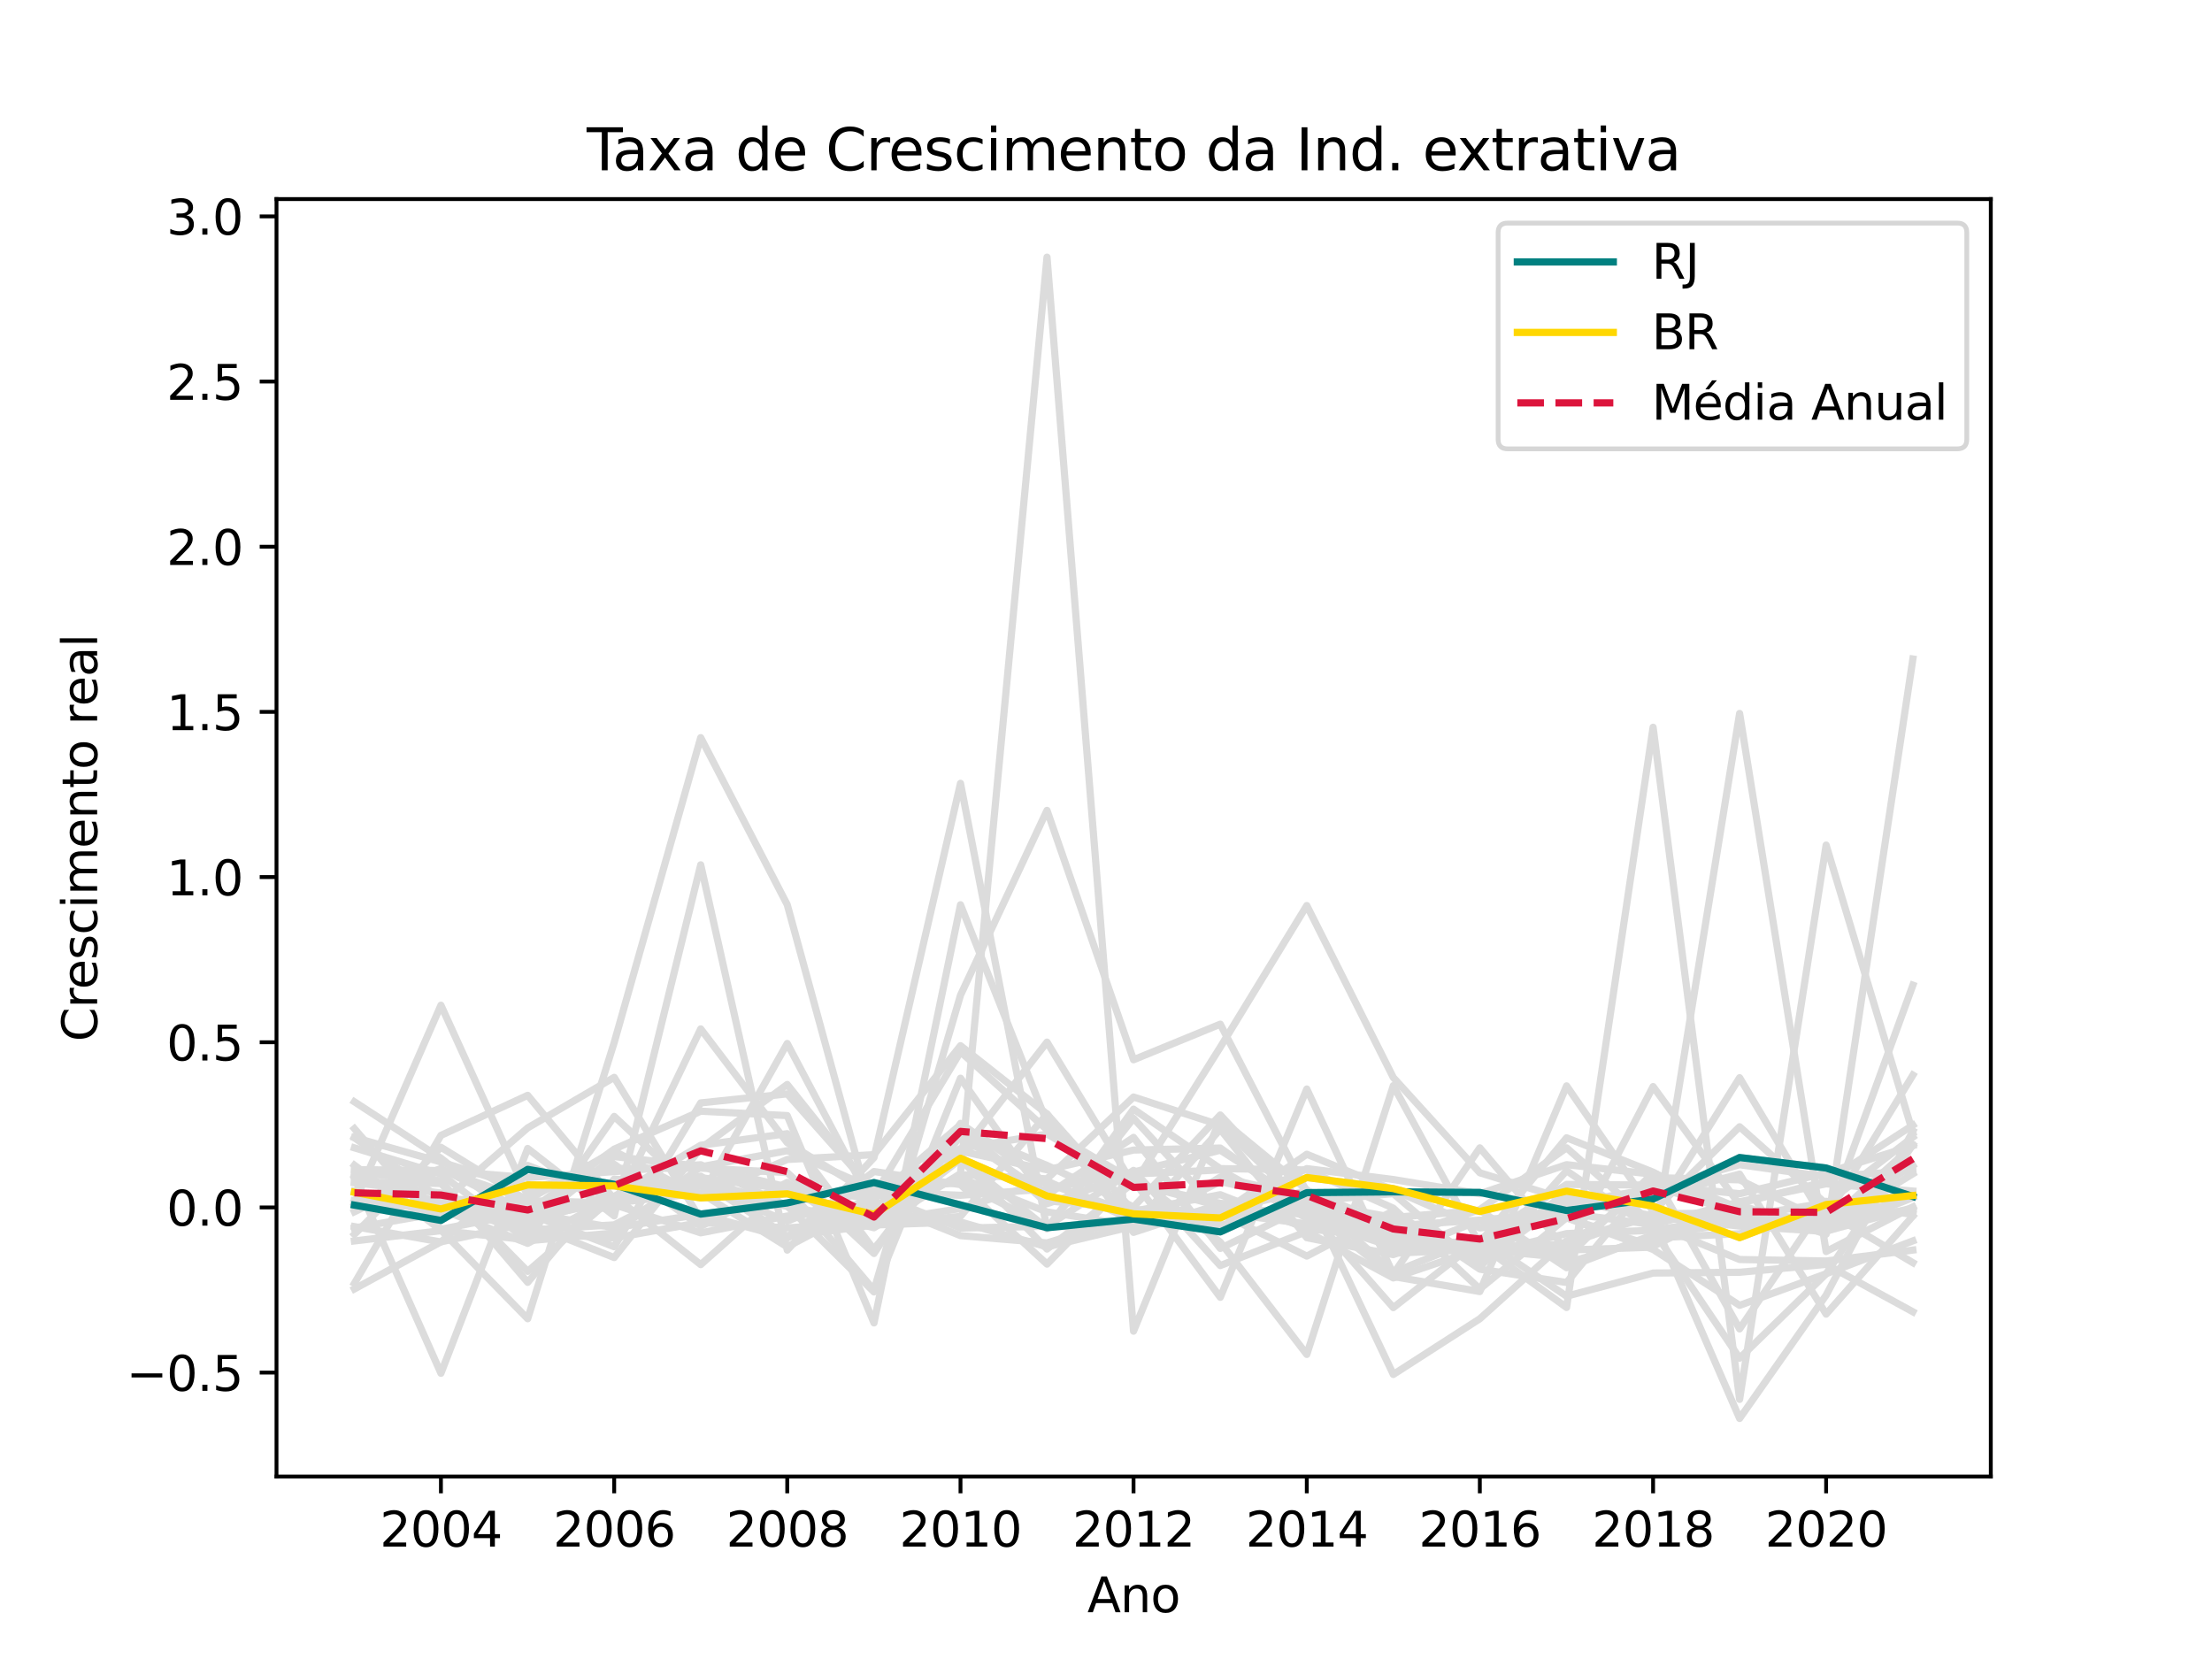 <?xml version="1.0" encoding="utf-8" standalone="no"?>
<!DOCTYPE svg PUBLIC "-//W3C//DTD SVG 1.1//EN"
  "http://www.w3.org/Graphics/SVG/1.1/DTD/svg11.dtd">
<svg xmlns:xlink="http://www.w3.org/1999/xlink" width="460.8pt" height="345.6pt" viewBox="0 0 460.8 345.6" xmlns="http://www.w3.org/2000/svg" version="1.1">
 <defs>
  <style type="text/css">*{stroke-linejoin: round; stroke-linecap: butt}</style>
 </defs>
 <g id="figure_1">
  <g id="patch_1">
   <path d="M 0 345.6 
L 460.8 345.6 
L 460.8 0 
L 0 0 
z
" style="fill: #ffffff"/>
  </g>
  <g id="axes_1">
   <g id="patch_2">
    <path d="M 57.6 307.584 
L 414.72 307.584 
L 414.72 41.472 
L 57.6 41.472 
z
" style="fill: #ffffff"/>
   </g>
   <g id="matplotlib.axis_1">
    <g id="xtick_1">
     <g id="line2d_1">
      <defs>
       <path id="m253b99d5d3" d="M 0 0 
L 0 3.5 
" style="stroke: #000000; stroke-width: 0.8"/>
      </defs>
      <g>
       <use xlink:href="#m253b99d5d3" x="91.855" y="307.584" style="stroke: #000000; stroke-width: 0.8"/>
      </g>
     </g>
     <g id="text_1">
      <!-- 2004 -->
      <g transform="translate(79.13 322.182) scale(0.1 -0.1)">
       <defs>
        <path id="DejaVuSans-32" d="M 1228 531 
L 3431 531 
L 3431 0 
L 469 0 
L 469 531 
Q 828 903 1448 1529 
Q 2069 2156 2228 2338 
Q 2531 2678 2651 2914 
Q 2772 3150 2772 3378 
Q 2772 3750 2511 3984 
Q 2250 4219 1831 4219 
Q 1534 4219 1204 4116 
Q 875 4013 500 3803 
L 500 4441 
Q 881 4594 1212 4672 
Q 1544 4750 1819 4750 
Q 2544 4750 2975 4387 
Q 3406 4025 3406 3419 
Q 3406 3131 3298 2873 
Q 3191 2616 2906 2266 
Q 2828 2175 2409 1742 
Q 1991 1309 1228 531 
z
" transform="scale(0.016)"/>
        <path id="DejaVuSans-30" d="M 2034 4250 
Q 1547 4250 1301 3770 
Q 1056 3291 1056 2328 
Q 1056 1369 1301 889 
Q 1547 409 2034 409 
Q 2525 409 2770 889 
Q 3016 1369 3016 2328 
Q 3016 3291 2770 3770 
Q 2525 4250 2034 4250 
z
M 2034 4750 
Q 2819 4750 3233 4129 
Q 3647 3509 3647 2328 
Q 3647 1150 3233 529 
Q 2819 -91 2034 -91 
Q 1250 -91 836 529 
Q 422 1150 422 2328 
Q 422 3509 836 4129 
Q 1250 4750 2034 4750 
z
" transform="scale(0.016)"/>
        <path id="DejaVuSans-34" d="M 2419 4116 
L 825 1625 
L 2419 1625 
L 2419 4116 
z
M 2253 4666 
L 3047 4666 
L 3047 1625 
L 3713 1625 
L 3713 1100 
L 3047 1100 
L 3047 0 
L 2419 0 
L 2419 1100 
L 313 1100 
L 313 1709 
L 2253 4666 
z
" transform="scale(0.016)"/>
       </defs>
       <use xlink:href="#DejaVuSans-32"/>
       <use xlink:href="#DejaVuSans-30" x="63.623"/>
       <use xlink:href="#DejaVuSans-30" x="127.246"/>
       <use xlink:href="#DejaVuSans-34" x="190.869"/>
      </g>
     </g>
    </g>
    <g id="xtick_2">
     <g id="line2d_2">
      <g>
       <use xlink:href="#m253b99d5d3" x="127.95" y="307.584" style="stroke: #000000; stroke-width: 0.8"/>
      </g>
     </g>
     <g id="text_2">
      <!-- 2006 -->
      <g transform="translate(115.225 322.182) scale(0.1 -0.1)">
       <defs>
        <path id="DejaVuSans-36" d="M 2113 2584 
Q 1688 2584 1439 2293 
Q 1191 2003 1191 1497 
Q 1191 994 1439 701 
Q 1688 409 2113 409 
Q 2538 409 2786 701 
Q 3034 994 3034 1497 
Q 3034 2003 2786 2293 
Q 2538 2584 2113 2584 
z
M 3366 4563 
L 3366 3988 
Q 3128 4100 2886 4159 
Q 2644 4219 2406 4219 
Q 1781 4219 1451 3797 
Q 1122 3375 1075 2522 
Q 1259 2794 1537 2939 
Q 1816 3084 2150 3084 
Q 2853 3084 3261 2657 
Q 3669 2231 3669 1497 
Q 3669 778 3244 343 
Q 2819 -91 2113 -91 
Q 1303 -91 875 529 
Q 447 1150 447 2328 
Q 447 3434 972 4092 
Q 1497 4750 2381 4750 
Q 2619 4750 2861 4703 
Q 3103 4656 3366 4563 
z
" transform="scale(0.016)"/>
       </defs>
       <use xlink:href="#DejaVuSans-32"/>
       <use xlink:href="#DejaVuSans-30" x="63.623"/>
       <use xlink:href="#DejaVuSans-30" x="127.246"/>
       <use xlink:href="#DejaVuSans-36" x="190.869"/>
      </g>
     </g>
    </g>
    <g id="xtick_3">
     <g id="line2d_3">
      <g>
       <use xlink:href="#m253b99d5d3" x="163.995" y="307.584" style="stroke: #000000; stroke-width: 0.8"/>
      </g>
     </g>
     <g id="text_3">
      <!-- 2008 -->
      <g transform="translate(151.27 322.182) scale(0.1 -0.1)">
       <defs>
        <path id="DejaVuSans-38" d="M 2034 2216 
Q 1584 2216 1326 1975 
Q 1069 1734 1069 1313 
Q 1069 891 1326 650 
Q 1584 409 2034 409 
Q 2484 409 2743 651 
Q 3003 894 3003 1313 
Q 3003 1734 2745 1975 
Q 2488 2216 2034 2216 
z
M 1403 2484 
Q 997 2584 770 2862 
Q 544 3141 544 3541 
Q 544 4100 942 4425 
Q 1341 4750 2034 4750 
Q 2731 4750 3128 4425 
Q 3525 4100 3525 3541 
Q 3525 3141 3298 2862 
Q 3072 2584 2669 2484 
Q 3125 2378 3379 2068 
Q 3634 1759 3634 1313 
Q 3634 634 3220 271 
Q 2806 -91 2034 -91 
Q 1263 -91 848 271 
Q 434 634 434 1313 
Q 434 1759 690 2068 
Q 947 2378 1403 2484 
z
M 1172 3481 
Q 1172 3119 1398 2916 
Q 1625 2713 2034 2713 
Q 2441 2713 2670 2916 
Q 2900 3119 2900 3481 
Q 2900 3844 2670 4047 
Q 2441 4250 2034 4250 
Q 1625 4250 1398 4047 
Q 1172 3844 1172 3481 
z
" transform="scale(0.016)"/>
       </defs>
       <use xlink:href="#DejaVuSans-32"/>
       <use xlink:href="#DejaVuSans-30" x="63.623"/>
       <use xlink:href="#DejaVuSans-30" x="127.246"/>
       <use xlink:href="#DejaVuSans-38" x="190.869"/>
      </g>
     </g>
    </g>
    <g id="xtick_4">
     <g id="line2d_4">
      <g>
       <use xlink:href="#m253b99d5d3" x="200.09" y="307.584" style="stroke: #000000; stroke-width: 0.8"/>
      </g>
     </g>
     <g id="text_4">
      <!-- 2010 -->
      <g transform="translate(187.365 322.182) scale(0.1 -0.1)">
       <defs>
        <path id="DejaVuSans-31" d="M 794 531 
L 1825 531 
L 1825 4091 
L 703 3866 
L 703 4441 
L 1819 4666 
L 2450 4666 
L 2450 531 
L 3481 531 
L 3481 0 
L 794 0 
L 794 531 
z
" transform="scale(0.016)"/>
       </defs>
       <use xlink:href="#DejaVuSans-32"/>
       <use xlink:href="#DejaVuSans-30" x="63.623"/>
       <use xlink:href="#DejaVuSans-31" x="127.246"/>
       <use xlink:href="#DejaVuSans-30" x="190.869"/>
      </g>
     </g>
    </g>
    <g id="xtick_5">
     <g id="line2d_5">
      <g>
       <use xlink:href="#m253b99d5d3" x="236.135" y="307.584" style="stroke: #000000; stroke-width: 0.8"/>
      </g>
     </g>
     <g id="text_5">
      <!-- 2012 -->
      <g transform="translate(223.41 322.182) scale(0.1 -0.1)">
       <use xlink:href="#DejaVuSans-32"/>
       <use xlink:href="#DejaVuSans-30" x="63.623"/>
       <use xlink:href="#DejaVuSans-31" x="127.246"/>
       <use xlink:href="#DejaVuSans-32" x="190.869"/>
      </g>
     </g>
    </g>
    <g id="xtick_6">
     <g id="line2d_6">
      <g>
       <use xlink:href="#m253b99d5d3" x="272.23" y="307.584" style="stroke: #000000; stroke-width: 0.8"/>
      </g>
     </g>
     <g id="text_6">
      <!-- 2014 -->
      <g transform="translate(259.505 322.182) scale(0.1 -0.1)">
       <use xlink:href="#DejaVuSans-32"/>
       <use xlink:href="#DejaVuSans-30" x="63.623"/>
       <use xlink:href="#DejaVuSans-31" x="127.246"/>
       <use xlink:href="#DejaVuSans-34" x="190.869"/>
      </g>
     </g>
    </g>
    <g id="xtick_7">
     <g id="line2d_7">
      <g>
       <use xlink:href="#m253b99d5d3" x="308.275" y="307.584" style="stroke: #000000; stroke-width: 0.8"/>
      </g>
     </g>
     <g id="text_7">
      <!-- 2016 -->
      <g transform="translate(295.55 322.182) scale(0.1 -0.1)">
       <use xlink:href="#DejaVuSans-32"/>
       <use xlink:href="#DejaVuSans-30" x="63.623"/>
       <use xlink:href="#DejaVuSans-31" x="127.246"/>
       <use xlink:href="#DejaVuSans-36" x="190.869"/>
      </g>
     </g>
    </g>
    <g id="xtick_8">
     <g id="line2d_8">
      <g>
       <use xlink:href="#m253b99d5d3" x="344.37" y="307.584" style="stroke: #000000; stroke-width: 0.8"/>
      </g>
     </g>
     <g id="text_8">
      <!-- 2018 -->
      <g transform="translate(331.645 322.182) scale(0.1 -0.1)">
       <use xlink:href="#DejaVuSans-32"/>
       <use xlink:href="#DejaVuSans-30" x="63.623"/>
       <use xlink:href="#DejaVuSans-31" x="127.246"/>
       <use xlink:href="#DejaVuSans-38" x="190.869"/>
      </g>
     </g>
    </g>
    <g id="xtick_9">
     <g id="line2d_9">
      <g>
       <use xlink:href="#m253b99d5d3" x="380.415" y="307.584" style="stroke: #000000; stroke-width: 0.8"/>
      </g>
     </g>
     <g id="text_9">
      <!-- 2020 -->
      <g transform="translate(367.69 322.182) scale(0.1 -0.1)">
       <use xlink:href="#DejaVuSans-32"/>
       <use xlink:href="#DejaVuSans-30" x="63.623"/>
       <use xlink:href="#DejaVuSans-32" x="127.246"/>
       <use xlink:href="#DejaVuSans-30" x="190.869"/>
      </g>
     </g>
    </g>
    <g id="text_10">
     <!-- Ano -->
     <g transform="translate(226.512 335.861) scale(0.1 -0.1)">
      <defs>
       <path id="DejaVuSans-41" d="M 2188 4044 
L 1331 1722 
L 3047 1722 
L 2188 4044 
z
M 1831 4666 
L 2547 4666 
L 4325 0 
L 3669 0 
L 3244 1197 
L 1141 1197 
L 716 0 
L 50 0 
L 1831 4666 
z
" transform="scale(0.016)"/>
       <path id="DejaVuSans-6e" d="M 3513 2113 
L 3513 0 
L 2938 0 
L 2938 2094 
Q 2938 2591 2744 2837 
Q 2550 3084 2163 3084 
Q 1697 3084 1428 2787 
Q 1159 2491 1159 1978 
L 1159 0 
L 581 0 
L 581 3500 
L 1159 3500 
L 1159 2956 
Q 1366 3272 1645 3428 
Q 1925 3584 2291 3584 
Q 2894 3584 3203 3211 
Q 3513 2838 3513 2113 
z
" transform="scale(0.016)"/>
       <path id="DejaVuSans-6f" d="M 1959 3097 
Q 1497 3097 1228 2736 
Q 959 2375 959 1747 
Q 959 1119 1226 758 
Q 1494 397 1959 397 
Q 2419 397 2687 759 
Q 2956 1122 2956 1747 
Q 2956 2369 2687 2733 
Q 2419 3097 1959 3097 
z
M 1959 3584 
Q 2709 3584 3137 3096 
Q 3566 2609 3566 1747 
Q 3566 888 3137 398 
Q 2709 -91 1959 -91 
Q 1206 -91 779 398 
Q 353 888 353 1747 
Q 353 2609 779 3096 
Q 1206 3584 1959 3584 
z
" transform="scale(0.016)"/>
      </defs>
      <use xlink:href="#DejaVuSans-41"/>
      <use xlink:href="#DejaVuSans-6e" x="68.408"/>
      <use xlink:href="#DejaVuSans-6f" x="131.787"/>
     </g>
    </g>
   </g>
   <g id="matplotlib.axis_2">
    <g id="ytick_1">
     <g id="line2d_10">
      <defs>
       <path id="m0e6fe2c45e" d="M 0 0 
L -3.5 0 
" style="stroke: #000000; stroke-width: 0.8"/>
      </defs>
      <g>
       <use xlink:href="#m0e6fe2c45e" x="57.6" y="285.935" style="stroke: #000000; stroke-width: 0.8"/>
      </g>
     </g>
     <g id="text_11">
      <!-- −0.5 -->
      <g transform="translate(26.317 289.734) scale(0.1 -0.1)">
       <defs>
        <path id="DejaVuSans-2212" d="M 678 2272 
L 4684 2272 
L 4684 1741 
L 678 1741 
L 678 2272 
z
" transform="scale(0.016)"/>
        <path id="DejaVuSans-2e" d="M 684 794 
L 1344 794 
L 1344 0 
L 684 0 
L 684 794 
z
" transform="scale(0.016)"/>
        <path id="DejaVuSans-35" d="M 691 4666 
L 3169 4666 
L 3169 4134 
L 1269 4134 
L 1269 2991 
Q 1406 3038 1543 3061 
Q 1681 3084 1819 3084 
Q 2600 3084 3056 2656 
Q 3513 2228 3513 1497 
Q 3513 744 3044 326 
Q 2575 -91 1722 -91 
Q 1428 -91 1123 -41 
Q 819 9 494 109 
L 494 744 
Q 775 591 1075 516 
Q 1375 441 1709 441 
Q 2250 441 2565 725 
Q 2881 1009 2881 1497 
Q 2881 1984 2565 2268 
Q 2250 2553 1709 2553 
Q 1456 2553 1204 2497 
Q 953 2441 691 2322 
L 691 4666 
z
" transform="scale(0.016)"/>
       </defs>
       <use xlink:href="#DejaVuSans-2212"/>
       <use xlink:href="#DejaVuSans-30" x="83.789"/>
       <use xlink:href="#DejaVuSans-2e" x="147.412"/>
       <use xlink:href="#DejaVuSans-35" x="179.199"/>
      </g>
     </g>
    </g>
    <g id="ytick_2">
     <g id="line2d_11">
      <g>
       <use xlink:href="#m0e6fe2c45e" x="57.6" y="251.527" style="stroke: #000000; stroke-width: 0.8"/>
      </g>
     </g>
     <g id="text_12">
      <!-- 0.0 -->
      <g transform="translate(34.697 255.326) scale(0.1 -0.1)">
       <use xlink:href="#DejaVuSans-30"/>
       <use xlink:href="#DejaVuSans-2e" x="63.623"/>
       <use xlink:href="#DejaVuSans-30" x="95.41"/>
      </g>
     </g>
    </g>
    <g id="ytick_3">
     <g id="line2d_12">
      <g>
       <use xlink:href="#m0e6fe2c45e" x="57.6" y="217.118" style="stroke: #000000; stroke-width: 0.8"/>
      </g>
     </g>
     <g id="text_13">
      <!-- 0.5 -->
      <g transform="translate(34.697 220.918) scale(0.1 -0.1)">
       <use xlink:href="#DejaVuSans-30"/>
       <use xlink:href="#DejaVuSans-2e" x="63.623"/>
       <use xlink:href="#DejaVuSans-35" x="95.41"/>
      </g>
     </g>
    </g>
    <g id="ytick_4">
     <g id="line2d_13">
      <g>
       <use xlink:href="#m0e6fe2c45e" x="57.6" y="182.71" style="stroke: #000000; stroke-width: 0.8"/>
      </g>
     </g>
     <g id="text_14">
      <!-- 1.0 -->
      <g transform="translate(34.697 186.509) scale(0.1 -0.1)">
       <use xlink:href="#DejaVuSans-31"/>
       <use xlink:href="#DejaVuSans-2e" x="63.623"/>
       <use xlink:href="#DejaVuSans-30" x="95.41"/>
      </g>
     </g>
    </g>
    <g id="ytick_5">
     <g id="line2d_14">
      <g>
       <use xlink:href="#m0e6fe2c45e" x="57.6" y="148.302" style="stroke: #000000; stroke-width: 0.8"/>
      </g>
     </g>
     <g id="text_15">
      <!-- 1.5 -->
      <g transform="translate(34.697 152.101) scale(0.1 -0.1)">
       <use xlink:href="#DejaVuSans-31"/>
       <use xlink:href="#DejaVuSans-2e" x="63.623"/>
       <use xlink:href="#DejaVuSans-35" x="95.41"/>
      </g>
     </g>
    </g>
    <g id="ytick_6">
     <g id="line2d_15">
      <g>
       <use xlink:href="#m0e6fe2c45e" x="57.6" y="113.894" style="stroke: #000000; stroke-width: 0.8"/>
      </g>
     </g>
     <g id="text_16">
      <!-- 2.0 -->
      <g transform="translate(34.697 117.693) scale(0.1 -0.1)">
       <use xlink:href="#DejaVuSans-32"/>
       <use xlink:href="#DejaVuSans-2e" x="63.623"/>
       <use xlink:href="#DejaVuSans-30" x="95.41"/>
      </g>
     </g>
    </g>
    <g id="ytick_7">
     <g id="line2d_16">
      <g>
       <use xlink:href="#m0e6fe2c45e" x="57.6" y="79.486" style="stroke: #000000; stroke-width: 0.8"/>
      </g>
     </g>
     <g id="text_17">
      <!-- 2.5 -->
      <g transform="translate(34.697 83.285) scale(0.1 -0.1)">
       <use xlink:href="#DejaVuSans-32"/>
       <use xlink:href="#DejaVuSans-2e" x="63.623"/>
       <use xlink:href="#DejaVuSans-35" x="95.41"/>
      </g>
     </g>
    </g>
    <g id="ytick_8">
     <g id="line2d_17">
      <g>
       <use xlink:href="#m0e6fe2c45e" x="57.6" y="45.077" style="stroke: #000000; stroke-width: 0.8"/>
      </g>
     </g>
     <g id="text_18">
      <!-- 3.0 -->
      <g transform="translate(34.697 48.877) scale(0.1 -0.1)">
       <defs>
        <path id="DejaVuSans-33" d="M 2597 2516 
Q 3050 2419 3304 2112 
Q 3559 1806 3559 1356 
Q 3559 666 3084 287 
Q 2609 -91 1734 -91 
Q 1441 -91 1130 -33 
Q 819 25 488 141 
L 488 750 
Q 750 597 1062 519 
Q 1375 441 1716 441 
Q 2309 441 2620 675 
Q 2931 909 2931 1356 
Q 2931 1769 2642 2001 
Q 2353 2234 1838 2234 
L 1294 2234 
L 1294 2753 
L 1863 2753 
Q 2328 2753 2575 2939 
Q 2822 3125 2822 3475 
Q 2822 3834 2567 4026 
Q 2313 4219 1838 4219 
Q 1578 4219 1281 4162 
Q 984 4106 628 3988 
L 628 4550 
Q 988 4650 1302 4700 
Q 1616 4750 1894 4750 
Q 2613 4750 3031 4423 
Q 3450 4097 3450 3541 
Q 3450 3153 3228 2886 
Q 3006 2619 2597 2516 
z
" transform="scale(0.016)"/>
       </defs>
       <use xlink:href="#DejaVuSans-33"/>
       <use xlink:href="#DejaVuSans-2e" x="63.623"/>
       <use xlink:href="#DejaVuSans-30" x="95.41"/>
      </g>
     </g>
    </g>
    <g id="text_19">
     <!-- Crescimento real -->
     <g transform="translate(20.238 216.979) rotate(-90) scale(0.1 -0.1)">
      <defs>
       <path id="DejaVuSans-43" d="M 4122 4306 
L 4122 3641 
Q 3803 3938 3442 4084 
Q 3081 4231 2675 4231 
Q 1875 4231 1450 3742 
Q 1025 3253 1025 2328 
Q 1025 1406 1450 917 
Q 1875 428 2675 428 
Q 3081 428 3442 575 
Q 3803 722 4122 1019 
L 4122 359 
Q 3791 134 3420 21 
Q 3050 -91 2638 -91 
Q 1578 -91 968 557 
Q 359 1206 359 2328 
Q 359 3453 968 4101 
Q 1578 4750 2638 4750 
Q 3056 4750 3426 4639 
Q 3797 4528 4122 4306 
z
" transform="scale(0.016)"/>
       <path id="DejaVuSans-72" d="M 2631 2963 
Q 2534 3019 2420 3045 
Q 2306 3072 2169 3072 
Q 1681 3072 1420 2755 
Q 1159 2438 1159 1844 
L 1159 0 
L 581 0 
L 581 3500 
L 1159 3500 
L 1159 2956 
Q 1341 3275 1631 3429 
Q 1922 3584 2338 3584 
Q 2397 3584 2469 3576 
Q 2541 3569 2628 3553 
L 2631 2963 
z
" transform="scale(0.016)"/>
       <path id="DejaVuSans-65" d="M 3597 1894 
L 3597 1613 
L 953 1613 
Q 991 1019 1311 708 
Q 1631 397 2203 397 
Q 2534 397 2845 478 
Q 3156 559 3463 722 
L 3463 178 
Q 3153 47 2828 -22 
Q 2503 -91 2169 -91 
Q 1331 -91 842 396 
Q 353 884 353 1716 
Q 353 2575 817 3079 
Q 1281 3584 2069 3584 
Q 2775 3584 3186 3129 
Q 3597 2675 3597 1894 
z
M 3022 2063 
Q 3016 2534 2758 2815 
Q 2500 3097 2075 3097 
Q 1594 3097 1305 2825 
Q 1016 2553 972 2059 
L 3022 2063 
z
" transform="scale(0.016)"/>
       <path id="DejaVuSans-73" d="M 2834 3397 
L 2834 2853 
Q 2591 2978 2328 3040 
Q 2066 3103 1784 3103 
Q 1356 3103 1142 2972 
Q 928 2841 928 2578 
Q 928 2378 1081 2264 
Q 1234 2150 1697 2047 
L 1894 2003 
Q 2506 1872 2764 1633 
Q 3022 1394 3022 966 
Q 3022 478 2636 193 
Q 2250 -91 1575 -91 
Q 1294 -91 989 -36 
Q 684 19 347 128 
L 347 722 
Q 666 556 975 473 
Q 1284 391 1588 391 
Q 1994 391 2212 530 
Q 2431 669 2431 922 
Q 2431 1156 2273 1281 
Q 2116 1406 1581 1522 
L 1381 1569 
Q 847 1681 609 1914 
Q 372 2147 372 2553 
Q 372 3047 722 3315 
Q 1072 3584 1716 3584 
Q 2034 3584 2315 3537 
Q 2597 3491 2834 3397 
z
" transform="scale(0.016)"/>
       <path id="DejaVuSans-63" d="M 3122 3366 
L 3122 2828 
Q 2878 2963 2633 3030 
Q 2388 3097 2138 3097 
Q 1578 3097 1268 2742 
Q 959 2388 959 1747 
Q 959 1106 1268 751 
Q 1578 397 2138 397 
Q 2388 397 2633 464 
Q 2878 531 3122 666 
L 3122 134 
Q 2881 22 2623 -34 
Q 2366 -91 2075 -91 
Q 1284 -91 818 406 
Q 353 903 353 1747 
Q 353 2603 823 3093 
Q 1294 3584 2113 3584 
Q 2378 3584 2631 3529 
Q 2884 3475 3122 3366 
z
" transform="scale(0.016)"/>
       <path id="DejaVuSans-69" d="M 603 3500 
L 1178 3500 
L 1178 0 
L 603 0 
L 603 3500 
z
M 603 4863 
L 1178 4863 
L 1178 4134 
L 603 4134 
L 603 4863 
z
" transform="scale(0.016)"/>
       <path id="DejaVuSans-6d" d="M 3328 2828 
Q 3544 3216 3844 3400 
Q 4144 3584 4550 3584 
Q 5097 3584 5394 3201 
Q 5691 2819 5691 2113 
L 5691 0 
L 5113 0 
L 5113 2094 
Q 5113 2597 4934 2840 
Q 4756 3084 4391 3084 
Q 3944 3084 3684 2787 
Q 3425 2491 3425 1978 
L 3425 0 
L 2847 0 
L 2847 2094 
Q 2847 2600 2669 2842 
Q 2491 3084 2119 3084 
Q 1678 3084 1418 2786 
Q 1159 2488 1159 1978 
L 1159 0 
L 581 0 
L 581 3500 
L 1159 3500 
L 1159 2956 
Q 1356 3278 1631 3431 
Q 1906 3584 2284 3584 
Q 2666 3584 2933 3390 
Q 3200 3197 3328 2828 
z
" transform="scale(0.016)"/>
       <path id="DejaVuSans-74" d="M 1172 4494 
L 1172 3500 
L 2356 3500 
L 2356 3053 
L 1172 3053 
L 1172 1153 
Q 1172 725 1289 603 
Q 1406 481 1766 481 
L 2356 481 
L 2356 0 
L 1766 0 
Q 1100 0 847 248 
Q 594 497 594 1153 
L 594 3053 
L 172 3053 
L 172 3500 
L 594 3500 
L 594 4494 
L 1172 4494 
z
" transform="scale(0.016)"/>
       <path id="DejaVuSans-20" transform="scale(0.016)"/>
       <path id="DejaVuSans-61" d="M 2194 1759 
Q 1497 1759 1228 1600 
Q 959 1441 959 1056 
Q 959 750 1161 570 
Q 1363 391 1709 391 
Q 2188 391 2477 730 
Q 2766 1069 2766 1631 
L 2766 1759 
L 2194 1759 
z
M 3341 1997 
L 3341 0 
L 2766 0 
L 2766 531 
Q 2569 213 2275 61 
Q 1981 -91 1556 -91 
Q 1019 -91 701 211 
Q 384 513 384 1019 
Q 384 1609 779 1909 
Q 1175 2209 1959 2209 
L 2766 2209 
L 2766 2266 
Q 2766 2663 2505 2880 
Q 2244 3097 1772 3097 
Q 1472 3097 1187 3025 
Q 903 2953 641 2809 
L 641 3341 
Q 956 3463 1253 3523 
Q 1550 3584 1831 3584 
Q 2591 3584 2966 3190 
Q 3341 2797 3341 1997 
z
" transform="scale(0.016)"/>
       <path id="DejaVuSans-6c" d="M 603 4863 
L 1178 4863 
L 1178 0 
L 603 0 
L 603 4863 
z
" transform="scale(0.016)"/>
      </defs>
      <use xlink:href="#DejaVuSans-43"/>
      <use xlink:href="#DejaVuSans-72" x="69.824"/>
      <use xlink:href="#DejaVuSans-65" x="108.688"/>
      <use xlink:href="#DejaVuSans-73" x="170.211"/>
      <use xlink:href="#DejaVuSans-63" x="222.311"/>
      <use xlink:href="#DejaVuSans-69" x="277.291"/>
      <use xlink:href="#DejaVuSans-6d" x="305.074"/>
      <use xlink:href="#DejaVuSans-65" x="402.486"/>
      <use xlink:href="#DejaVuSans-6e" x="464.01"/>
      <use xlink:href="#DejaVuSans-74" x="527.389"/>
      <use xlink:href="#DejaVuSans-6f" x="566.598"/>
      <use xlink:href="#DejaVuSans-20" x="627.779"/>
      <use xlink:href="#DejaVuSans-72" x="659.566"/>
      <use xlink:href="#DejaVuSans-65" x="698.43"/>
      <use xlink:href="#DejaVuSans-61" x="759.953"/>
      <use xlink:href="#DejaVuSans-6c" x="821.232"/>
     </g>
    </g>
   </g>
   <g id="line2d_18">
    <path d="M 73.833 237.026 
L 91.855 249.743 
L 109.927 250.339 
L 127.95 251.875 
L 145.973 214.341 
L 163.995 238.041 
L 182.067 249.096 
L 200.09 219.107 
L 218.113 235.361 
L 236.135 245.93 
L 254.207 270.251 
L 272.23 226.863 
L 290.253 265.401 
L 308.275 239.114 
L 326.347 260.411 
L 344.37 259.808 
L 362.393 148.626 
L 380.415 260.712 
L 398.487 251.423 
" clip-path="url(#p81734607df)" style="fill: none; stroke: #dcdcdc; stroke-width: 1.5; stroke-linecap: square"/>
   </g>
   <g id="line2d_19">
    <path d="M 73.833 250.617 
L 91.855 209.403 
L 109.927 249.166 
L 127.95 242.537 
L 145.973 255.482 
L 163.995 246.32 
L 182.067 260.136 
L 200.09 239.798 
L 218.113 243.697 
L 236.135 239.577 
L 254.207 239.155 
L 272.23 251.934 
L 290.253 272.402 
L 308.275 258.248 
L 326.347 246.734 
L 344.37 246.879 
L 362.393 248.677 
L 380.415 244.345 
L 398.487 238.67 
" clip-path="url(#p81734607df)" style="fill: none; stroke: #dcdcdc; stroke-width: 1.5; stroke-linecap: square"/>
   </g>
   <g id="line2d_20">
    <path d="M 73.833 250.214 
L 91.855 251.95 
L 109.927 259.013 
L 127.95 249.236 
L 145.973 245.014 
L 163.995 257.622 
L 182.067 255.19 
L 200.09 254.56 
L 218.113 259.743 
L 236.135 255.449 
L 254.207 235.258 
L 272.23 257.84 
L 290.253 261.366 
L 308.275 254.217 
L 326.347 252.351 
L 344.37 249.303 
L 362.393 244.59 
L 380.415 273.756 
L 398.487 253.331 
" clip-path="url(#p81734607df)" style="fill: none; stroke: #dcdcdc; stroke-width: 1.5; stroke-linecap: square"/>
   </g>
   <g id="line2d_21">
    <path d="M 73.833 251.115 
L 91.855 250.419 
L 109.927 256.87 
L 127.95 257.899 
L 145.973 254.667 
L 163.995 255.791 
L 182.067 254.572 
L 200.09 251.769 
L 218.113 246.017 
L 236.135 254.264 
L 254.207 252.653 
L 272.23 254.939 
L 290.253 253.62 
L 308.275 252.141 
L 326.347 264.087 
L 344.37 257.221 
L 362.393 254.775 
L 380.415 256.46 
L 398.487 251.59 
" clip-path="url(#p81734607df)" style="fill: none; stroke: #dcdcdc; stroke-width: 1.5; stroke-linecap: square"/>
   </g>
   <g id="line2d_22">
    <path d="M 73.833 244.281 
L 91.855 245.958 
L 109.927 267.131 
L 127.95 245.631 
L 145.973 247.073 
L 163.995 251.328 
L 182.067 255.763 
L 200.09 244.49 
L 218.113 53.568 
L 236.135 277.306 
L 254.207 233.043 
L 272.23 247.852 
L 290.253 261.075 
L 308.275 260.242 
L 326.347 262.03 
L 344.37 244.339 
L 362.393 251.752 
L 380.415 254.915 
L 398.487 238.625 
" clip-path="url(#p81734607df)" style="fill: none; stroke: #dcdcdc; stroke-width: 1.5; stroke-linecap: square"/>
   </g>
   <g id="line2d_23">
    <path d="M 73.833 258.514 
L 91.855 256.378 
L 109.927 258.273 
L 127.95 232.572 
L 145.973 249.394 
L 163.995 217.376 
L 182.067 251.604 
L 200.09 241.386 
L 218.113 255.839 
L 236.135 232.96 
L 254.207 252.708 
L 272.23 261.669 
L 290.253 252.244 
L 308.275 264.393 
L 326.347 267.172 
L 344.37 245.31 
L 362.393 245.787 
L 380.415 254.578 
L 398.487 251.9 
" clip-path="url(#p81734607df)" style="fill: none; stroke: #dcdcdc; stroke-width: 1.5; stroke-linecap: square"/>
   </g>
   <g id="line2d_24">
    <path d="M 73.833 257.129 
L 91.855 238.999 
L 109.927 250.131 
L 127.95 250.604 
L 145.973 248.523 
L 163.995 259.744 
L 182.067 250.168 
L 200.09 257.402 
L 218.113 258.92 
L 236.135 253.448 
L 254.207 252.117 
L 272.23 248.071 
L 290.253 255.369 
L 308.275 254.174 
L 326.347 263.072 
L 344.37 257.874 
L 362.393 257.008 
L 380.415 252.363 
L 398.487 263.043 
" clip-path="url(#p81734607df)" style="fill: none; stroke: #dcdcdc; stroke-width: 1.5; stroke-linecap: square"/>
   </g>
   <g id="line2d_25">
    <path d="M 73.833 250.085 
L 91.855 251.437 
L 109.927 253.808 
L 127.95 250.251 
L 145.973 245.332 
L 163.995 247.706 
L 182.067 255.092 
L 200.09 253.384 
L 218.113 232.047 
L 236.135 256.725 
L 254.207 250.788 
L 272.23 248.882 
L 290.253 265.021 
L 308.275 257.828 
L 326.347 270.022 
L 344.37 265.199 
L 362.393 265.038 
L 380.415 263.396 
L 398.487 273.273 
" clip-path="url(#p81734607df)" style="fill: none; stroke: #dcdcdc; stroke-width: 1.5; stroke-linecap: square"/>
   </g>
   <g id="line2d_26">
    <path d="M 73.833 246.389 
L 91.855 248.528 
L 109.927 256.264 
L 127.95 255.158 
L 145.973 245.894 
L 163.995 251.016 
L 182.067 255.59 
L 200.09 241.467 
L 218.113 260.199 
L 236.135 246.382 
L 254.207 251.315 
L 272.23 253.03 
L 290.253 258.623 
L 308.275 258.855 
L 326.347 237.027 
L 344.37 244.18 
L 362.393 253.826 
L 380.415 254.09 
L 398.487 242.782 
" clip-path="url(#p81734607df)" style="fill: none; stroke: #dcdcdc; stroke-width: 1.5; stroke-linecap: square"/>
   </g>
   <g id="line2d_27">
    <path d="M 73.833 252.439 
L 91.855 243.732 
L 109.927 249.975 
L 127.95 239.784 
L 145.973 249.365 
L 163.995 241.54 
L 182.067 240.532 
L 200.09 217.838 
L 218.113 232.073 
L 236.135 252.321 
L 254.207 248.872 
L 272.23 255.951 
L 290.253 258.022 
L 308.275 251.988 
L 326.347 239.11 
L 344.37 255.03 
L 362.393 262.38 
L 380.415 262.693 
L 398.487 260.413 
" clip-path="url(#p81734607df)" style="fill: none; stroke: #dcdcdc; stroke-width: 1.5; stroke-linecap: square"/>
   </g>
   <g id="line2d_28">
    <path d="M 73.833 243.65 
L 91.855 243.844 
L 109.927 245.305 
L 127.95 244.071 
L 145.973 242.633 
L 163.995 251.247 
L 182.067 269.13 
L 200.09 224.603 
L 218.113 250.152 
L 236.135 251.803 
L 254.207 255.281 
L 272.23 250.334 
L 290.253 248.653 
L 308.275 264.019 
L 326.347 243.886 
L 344.37 256.251 
L 362.393 282.941 
L 380.415 265.367 
L 398.487 238.462 
" clip-path="url(#p81734607df)" style="fill: none; stroke: #dcdcdc; stroke-width: 1.5; stroke-linecap: square"/>
   </g>
   <g id="line2d_29">
    <path d="M 73.833 235.12 
L 91.855 256.086 
L 109.927 252.531 
L 127.95 239.381 
L 145.973 231.481 
L 163.995 232.397 
L 182.067 275.589 
L 200.09 188.48 
L 218.113 233.874 
L 236.135 254.642 
L 254.207 252.903 
L 272.23 240.447 
L 290.253 247.891 
L 308.275 255.806 
L 326.347 253.704 
L 344.37 260.283 
L 362.393 271.929 
L 380.415 265.345 
L 398.487 258.501 
" clip-path="url(#p81734607df)" style="fill: none; stroke: #dcdcdc; stroke-width: 1.5; stroke-linecap: square"/>
   </g>
   <g id="line2d_30">
    <path d="M 73.833 251.05 
L 91.855 254.232 
L 109.927 243.599 
L 127.95 246.718 
L 145.973 252.918 
L 163.995 250.595 
L 182.067 246.347 
L 200.09 251.005 
L 218.113 255.757 
L 236.135 253.957 
L 254.207 256.623 
L 272.23 248.454 
L 290.253 248.284 
L 308.275 248.408 
L 326.347 252.17 
L 344.37 249.777 
L 362.393 241.133 
L 380.415 243.319 
L 398.487 249.252 
" clip-path="url(#p81734607df)" style="fill: none; stroke: #dcdcdc; stroke-width: 1.5; stroke-linecap: square"/>
   </g>
   <g id="line2d_31">
    <path d="M 73.833 255.524 
L 91.855 258.73 
L 109.927 242.776 
L 127.95 249.812 
L 145.973 247.089 
L 163.995 254.395 
L 182.067 247.111 
L 200.09 240.242 
L 218.113 217.092 
L 236.135 246.883 
L 254.207 218.153 
L 272.23 188.641 
L 290.253 224.472 
L 308.275 244.312 
L 326.347 249.893 
L 344.37 253.501 
L 362.393 255.419 
L 380.415 256.535 
L 398.487 249.493 
" clip-path="url(#p81734607df)" style="fill: none; stroke: #dcdcdc; stroke-width: 1.5; stroke-linecap: square"/>
   </g>
   <g id="line2d_32">
    <path d="M 73.833 229.527 
L 91.855 241.27 
L 109.927 255.612 
L 127.95 240.932 
L 145.973 242.978 
L 163.995 247.266 
L 182.067 249.758 
L 200.09 234.304 
L 218.113 250.756 
L 236.135 244.566 
L 254.207 243.71 
L 272.23 253.789 
L 290.253 259.786 
L 308.275 258.915 
L 326.347 252.738 
L 344.37 255.098 
L 362.393 250.347 
L 380.415 246.611 
L 398.487 248.117 
" clip-path="url(#p81734607df)" style="fill: none; stroke: #dcdcdc; stroke-width: 1.5; stroke-linecap: square"/>
   </g>
   <g id="line2d_33">
    <path d="M 73.833 255.798 
L 91.855 252.626 
L 109.927 252.783 
L 127.95 259.719 
L 145.973 229.75 
L 163.995 227.873 
L 182.067 248.251 
L 200.09 249.003 
L 218.113 247.695 
L 236.135 244.157 
L 254.207 239.612 
L 272.23 251.12 
L 290.253 257.809 
L 308.275 259.805 
L 326.347 259.224 
L 344.37 252.869 
L 362.393 252.652 
L 380.415 255.573 
L 398.487 244.518 
" clip-path="url(#p81734607df)" style="fill: none; stroke: #dcdcdc; stroke-width: 1.5; stroke-linecap: square"/>
   </g>
   <g id="line2d_34">
    <path d="M 73.833 248.137 
L 91.855 252.154 
L 109.927 251.813 
L 127.95 250.95 
L 145.973 256.825 
L 163.995 253.318 
L 182.067 251.529 
L 200.09 245.409 
L 218.113 252.466 
L 236.135 255.316 
L 254.207 246.127 
L 272.23 250.337 
L 290.253 253.625 
L 308.275 261.338 
L 326.347 256.979 
L 344.37 256.29 
L 362.393 253.528 
L 380.415 250.557 
L 398.487 248.931 
" clip-path="url(#p81734607df)" style="fill: none; stroke: #dcdcdc; stroke-width: 1.5; stroke-linecap: square"/>
   </g>
   <g id="line2d_35">
    <path d="M 73.833 244.884 
L 91.855 250.622 
L 109.927 234.958 
L 127.95 224.431 
L 145.973 254.024 
L 163.995 248.4 
L 182.067 254.71 
L 200.09 244.707 
L 218.113 245.572 
L 236.135 228.528 
L 254.207 234.388 
L 272.23 251.686 
L 290.253 256.241 
L 308.275 261.93 
L 326.347 248.421 
L 344.37 254.054 
L 362.393 295.488 
L 380.415 269.809 
L 398.487 235.612 
" clip-path="url(#p81734607df)" style="fill: none; stroke: #dcdcdc; stroke-width: 1.5; stroke-linecap: square"/>
   </g>
   <g id="line2d_36">
    <path d="M 73.833 267.338 
L 91.855 236.522 
L 109.927 228.176 
L 127.95 249.784 
L 145.973 245.922 
L 163.995 257.655 
L 182.067 244.049 
L 200.09 246.785 
L 218.113 263.333 
L 236.135 244.925 
L 254.207 258.752 
L 272.23 282.15 
L 290.253 226.161 
L 308.275 259.254 
L 326.347 272.377 
L 344.37 151.499 
L 362.393 291.515 
L 380.415 176.043 
L 398.487 235.981 
" clip-path="url(#p81734607df)" style="fill: none; stroke: #dcdcdc; stroke-width: 1.5; stroke-linecap: square"/>
   </g>
   <g id="line2d_37">
    <path d="M 73.833 246.199 
L 91.855 246.542 
L 109.927 264.85 
L 127.95 249.251 
L 145.973 238.574 
L 163.995 236.163 
L 182.067 260.312 
L 200.09 236.622 
L 218.113 248.93 
L 236.135 236.939 
L 254.207 260.067 
L 272.23 251.28 
L 290.253 260.251 
L 308.275 259.465 
L 326.347 250.722 
L 344.37 247.607 
L 362.393 242.631 
L 380.415 245.138 
L 398.487 243.898 
" clip-path="url(#p81734607df)" style="fill: none; stroke: #dcdcdc; stroke-width: 1.5; stroke-linecap: square"/>
   </g>
   <g id="line2d_38">
    <path d="M 73.833 239.117 
L 91.855 244.589 
L 109.927 258.48 
L 127.95 256.855 
L 145.973 243.061 
L 163.995 239.712 
L 182.067 247.691 
L 200.09 246.388 
L 218.113 255.402 
L 236.135 256.08 
L 254.207 245.214 
L 272.23 249.36 
L 290.253 254.599 
L 308.275 263.143 
L 326.347 249.838 
L 344.37 253.298 
L 362.393 254.71 
L 380.415 253.57 
L 398.487 223.967 
" clip-path="url(#p81734607df)" style="fill: none; stroke: #dcdcdc; stroke-width: 1.5; stroke-linecap: square"/>
   </g>
   <g id="line2d_39">
    <path d="M 73.833 268.507 
L 91.855 258.698 
L 109.927 254.826 
L 127.95 261.974 
L 145.973 239.211 
L 163.995 225.915 
L 182.067 248.567 
L 200.09 255.838 
L 218.113 255.443 
L 236.135 243.811 
L 254.207 263.641 
L 272.23 256.544 
L 290.253 266.22 
L 308.275 260.13 
L 326.347 260.997 
L 344.37 226.351 
L 362.393 250.963 
L 380.415 257.119 
L 398.487 137.28 
" clip-path="url(#p81734607df)" style="fill: none; stroke: #dcdcdc; stroke-width: 1.5; stroke-linecap: square"/>
   </g>
   <g id="line2d_40">
    <path d="M 73.833 248.373 
L 91.855 251.85 
L 109.927 246.842 
L 127.95 247.037 
L 145.973 249.538 
L 163.995 248.696 
L 182.067 252.986 
L 200.09 241.281 
L 218.113 249.139 
L 236.135 252.862 
L 254.207 253.719 
L 272.23 245.298 
L 290.253 247.607 
L 308.275 252.366 
L 326.347 248.139 
L 344.37 251.259 
L 362.393 257.823 
L 380.415 250.936 
L 398.487 249.051 
" clip-path="url(#p81734607df)" style="fill: none; stroke: #dcdcdc; stroke-width: 1.5; stroke-linecap: square"/>
   </g>
   <g id="line2d_41">
    <path d="M 73.833 250.472 
L 91.855 243.414 
L 109.927 252.625 
L 127.95 255.764 
L 145.973 252.951 
L 163.995 257.893 
L 182.067 249.078 
L 200.09 239.263 
L 218.113 236.245 
L 236.135 246.632 
L 254.207 250.677 
L 272.23 255.512 
L 290.253 255.828 
L 308.275 260.328 
L 326.347 259.509 
L 344.37 247.001 
L 362.393 252.818 
L 380.415 254.742 
L 398.487 249.345 
" clip-path="url(#p81734607df)" style="fill: none; stroke: #dcdcdc; stroke-width: 1.5; stroke-linecap: square"/>
   </g>
   <g id="line2d_42">
    <path d="M 73.833 245.456 
L 91.855 286.081 
L 109.927 239.247 
L 127.95 253.292 
L 145.973 180.158 
L 163.995 260.422 
L 182.067 241.154 
L 200.09 163.18 
L 218.113 255.998 
L 236.135 231.058 
L 254.207 243.444 
L 272.23 243.724 
L 290.253 251.686 
L 308.275 268.517 
L 326.347 253.665 
L 344.37 259.631 
L 362.393 250.663 
L 380.415 246.132 
L 398.487 234.391 
" clip-path="url(#p81734607df)" style="fill: none; stroke: #dcdcdc; stroke-width: 1.5; stroke-linecap: square"/>
   </g>
   <g id="line2d_43">
    <path d="M 73.833 236.971 
L 91.855 242.065 
L 109.927 247.679 
L 127.95 243.414 
L 145.973 243.342 
L 163.995 244.266 
L 182.067 261.127 
L 200.09 234.022 
L 218.113 246.521 
L 236.135 252.769 
L 254.207 252.615 
L 272.23 243.44 
L 290.253 245.715 
L 308.275 248.674 
L 326.347 242.62 
L 344.37 244.613 
L 362.393 276.838 
L 380.415 250.259 
L 398.487 253 
" clip-path="url(#p81734607df)" style="fill: none; stroke: #dcdcdc; stroke-width: 1.5; stroke-linecap: square"/>
   </g>
   <g id="line2d_44">
    <path d="M 73.833 250.958 
L 91.855 251.217 
L 109.927 254.698 
L 127.95 249.183 
L 145.973 263.444 
L 163.995 247.41 
L 182.067 268.76 
L 200.09 207.313 
L 218.113 168.817 
L 236.135 220.768 
L 254.207 213.353 
L 272.23 248.286 
L 290.253 286.323 
L 308.275 274.722 
L 326.347 258.452 
L 344.37 253.364 
L 362.393 224.507 
L 380.415 254.832 
L 398.487 205.234 
" clip-path="url(#p81734607df)" style="fill: none; stroke: #dcdcdc; stroke-width: 1.5; stroke-linecap: square"/>
   </g>
   <g id="line2d_45">
    <path d="M 73.833 242.734 
L 91.855 256.246 
L 109.927 274.716 
L 127.95 217.166 
L 145.973 153.667 
L 163.995 188.46 
L 182.067 254.5 
L 200.09 235.43 
L 218.113 242.776 
L 236.135 251.429 
L 254.207 232.272 
L 272.23 251.609 
L 290.253 265.932 
L 308.275 269.055 
L 326.347 226.209 
L 344.37 252.352 
L 362.393 234.724 
L 380.415 250.786 
L 398.487 236.888 
" clip-path="url(#p81734607df)" style="fill: none; stroke: #dcdcdc; stroke-width: 1.5; stroke-linecap: square"/>
   </g>
   <g id="line2d_46">
    <path d="M 73.833 251.05 
L 91.855 254.232 
L 109.927 243.599 
L 127.95 246.718 
L 145.973 252.918 
L 163.995 250.595 
L 182.067 246.347 
L 200.09 251.005 
L 218.113 255.757 
L 236.135 253.957 
L 254.207 256.623 
L 272.23 248.454 
L 290.253 248.284 
L 308.275 248.408 
L 326.347 252.17 
L 344.37 249.777 
L 362.393 241.133 
L 380.415 243.319 
L 398.487 249.252 
" clip-path="url(#p81734607df)" style="fill: none; stroke: #008080; stroke-width: 1.5; stroke-linecap: square"/>
   </g>
   <g id="line2d_47">
    <path d="M 73.833 248.373 
L 91.855 251.85 
L 109.927 246.842 
L 127.95 247.037 
L 145.973 249.538 
L 163.995 248.696 
L 182.067 252.986 
L 200.09 241.281 
L 218.113 249.139 
L 236.135 252.862 
L 254.207 253.719 
L 272.23 245.298 
L 290.253 247.607 
L 308.275 252.366 
L 326.347 248.139 
L 344.37 251.259 
L 362.393 257.823 
L 380.415 250.936 
L 398.487 249.051 
" clip-path="url(#p81734607df)" style="fill: none; stroke: #ffd700; stroke-width: 1.5; stroke-linecap: square"/>
   </g>
   <g id="line2d_48">
    <path d="M 73.833 248.491 
L 91.855 248.944 
L 109.927 252.061 
L 127.95 246.972 
L 145.973 239.745 
L 163.995 244.069 
L 182.067 253.534 
L 200.09 235.696 
L 218.113 237.196 
L 236.135 247.356 
L 254.207 246.407 
L 272.23 249.028 
L 290.253 256.023 
L 308.275 258.112 
L 326.347 253.83 
L 344.37 248.11 
L 362.393 252.417 
L 380.415 252.557 
L 398.487 241.404 
" clip-path="url(#p81734607df)" style="fill: none; stroke-dasharray: 5.55,2.4; stroke-dashoffset: 0; stroke: #dc143c; stroke-width: 1.5"/>
   </g>
   <g id="patch_3">
    <path d="M 57.6 307.584 
L 57.6 41.472 
" style="fill: none; stroke: #000000; stroke-width: 0.8; stroke-linejoin: miter; stroke-linecap: square"/>
   </g>
   <g id="patch_4">
    <path d="M 414.72 307.584 
L 414.72 41.472 
" style="fill: none; stroke: #000000; stroke-width: 0.8; stroke-linejoin: miter; stroke-linecap: square"/>
   </g>
   <g id="patch_5">
    <path d="M 57.6 307.584 
L 414.72 307.584 
" style="fill: none; stroke: #000000; stroke-width: 0.8; stroke-linejoin: miter; stroke-linecap: square"/>
   </g>
   <g id="patch_6">
    <path d="M 57.6 41.472 
L 414.72 41.472 
" style="fill: none; stroke: #000000; stroke-width: 0.8; stroke-linejoin: miter; stroke-linecap: square"/>
   </g>
   <g id="text_20">
    <!-- Taxa de Crescimento da Ind. extrativa -->
    <g transform="translate(122.223 35.472) scale(0.12 -0.12)">
     <defs>
      <path id="DejaVuSans-54" d="M -19 4666 
L 3928 4666 
L 3928 4134 
L 2272 4134 
L 2272 0 
L 1638 0 
L 1638 4134 
L -19 4134 
L -19 4666 
z
" transform="scale(0.016)"/>
      <path id="DejaVuSans-78" d="M 3513 3500 
L 2247 1797 
L 3578 0 
L 2900 0 
L 1881 1375 
L 863 0 
L 184 0 
L 1544 1831 
L 300 3500 
L 978 3500 
L 1906 2253 
L 2834 3500 
L 3513 3500 
z
" transform="scale(0.016)"/>
      <path id="DejaVuSans-64" d="M 2906 2969 
L 2906 4863 
L 3481 4863 
L 3481 0 
L 2906 0 
L 2906 525 
Q 2725 213 2448 61 
Q 2172 -91 1784 -91 
Q 1150 -91 751 415 
Q 353 922 353 1747 
Q 353 2572 751 3078 
Q 1150 3584 1784 3584 
Q 2172 3584 2448 3432 
Q 2725 3281 2906 2969 
z
M 947 1747 
Q 947 1113 1208 752 
Q 1469 391 1925 391 
Q 2381 391 2643 752 
Q 2906 1113 2906 1747 
Q 2906 2381 2643 2742 
Q 2381 3103 1925 3103 
Q 1469 3103 1208 2742 
Q 947 2381 947 1747 
z
" transform="scale(0.016)"/>
      <path id="DejaVuSans-49" d="M 628 4666 
L 1259 4666 
L 1259 0 
L 628 0 
L 628 4666 
z
" transform="scale(0.016)"/>
      <path id="DejaVuSans-76" d="M 191 3500 
L 800 3500 
L 1894 563 
L 2988 3500 
L 3597 3500 
L 2284 0 
L 1503 0 
L 191 3500 
z
" transform="scale(0.016)"/>
     </defs>
     <use xlink:href="#DejaVuSans-54"/>
     <use xlink:href="#DejaVuSans-61" x="44.584"/>
     <use xlink:href="#DejaVuSans-78" x="105.863"/>
     <use xlink:href="#DejaVuSans-61" x="165.043"/>
     <use xlink:href="#DejaVuSans-20" x="226.322"/>
     <use xlink:href="#DejaVuSans-64" x="258.109"/>
     <use xlink:href="#DejaVuSans-65" x="321.586"/>
     <use xlink:href="#DejaVuSans-20" x="383.109"/>
     <use xlink:href="#DejaVuSans-43" x="414.896"/>
     <use xlink:href="#DejaVuSans-72" x="484.721"/>
     <use xlink:href="#DejaVuSans-65" x="523.584"/>
     <use xlink:href="#DejaVuSans-73" x="585.107"/>
     <use xlink:href="#DejaVuSans-63" x="637.207"/>
     <use xlink:href="#DejaVuSans-69" x="692.188"/>
     <use xlink:href="#DejaVuSans-6d" x="719.971"/>
     <use xlink:href="#DejaVuSans-65" x="817.383"/>
     <use xlink:href="#DejaVuSans-6e" x="878.906"/>
     <use xlink:href="#DejaVuSans-74" x="942.285"/>
     <use xlink:href="#DejaVuSans-6f" x="981.494"/>
     <use xlink:href="#DejaVuSans-20" x="1042.676"/>
     <use xlink:href="#DejaVuSans-64" x="1074.463"/>
     <use xlink:href="#DejaVuSans-61" x="1137.939"/>
     <use xlink:href="#DejaVuSans-20" x="1199.219"/>
     <use xlink:href="#DejaVuSans-49" x="1231.006"/>
     <use xlink:href="#DejaVuSans-6e" x="1260.498"/>
     <use xlink:href="#DejaVuSans-64" x="1323.877"/>
     <use xlink:href="#DejaVuSans-2e" x="1387.354"/>
     <use xlink:href="#DejaVuSans-20" x="1419.141"/>
     <use xlink:href="#DejaVuSans-65" x="1450.928"/>
     <use xlink:href="#DejaVuSans-78" x="1510.701"/>
     <use xlink:href="#DejaVuSans-74" x="1569.881"/>
     <use xlink:href="#DejaVuSans-72" x="1609.09"/>
     <use xlink:href="#DejaVuSans-61" x="1650.203"/>
     <use xlink:href="#DejaVuSans-74" x="1711.482"/>
     <use xlink:href="#DejaVuSans-69" x="1750.691"/>
     <use xlink:href="#DejaVuSans-76" x="1778.475"/>
     <use xlink:href="#DejaVuSans-61" x="1837.654"/>
    </g>
   </g>
   <g id="legend_1">
    <g id="patch_7">
     <path d="M 314.084 93.506 
L 407.72 93.506 
Q 409.72 93.506 409.72 91.506 
L 409.72 48.472 
Q 409.72 46.472 407.72 46.472 
L 314.084 46.472 
Q 312.084 46.472 312.084 48.472 
L 312.084 91.506 
Q 312.084 93.506 314.084 93.506 
z
" style="fill: #ffffff; opacity: 0.8; stroke: #cccccc; stroke-linejoin: miter"/>
    </g>
    <g id="line2d_49">
     <path d="M 316.084 54.57 
L 326.084 54.57 
L 336.084 54.57 
" style="fill: none; stroke: #008080; stroke-width: 1.5; stroke-linecap: square"/>
    </g>
    <g id="text_21">
     <!-- RJ -->
     <g transform="translate(344.084 58.07) scale(0.1 -0.1)">
      <defs>
       <path id="DejaVuSans-52" d="M 2841 2188 
Q 3044 2119 3236 1894 
Q 3428 1669 3622 1275 
L 4263 0 
L 3584 0 
L 2988 1197 
Q 2756 1666 2539 1819 
Q 2322 1972 1947 1972 
L 1259 1972 
L 1259 0 
L 628 0 
L 628 4666 
L 2053 4666 
Q 2853 4666 3247 4331 
Q 3641 3997 3641 3322 
Q 3641 2881 3436 2590 
Q 3231 2300 2841 2188 
z
M 1259 4147 
L 1259 2491 
L 2053 2491 
Q 2509 2491 2742 2702 
Q 2975 2913 2975 3322 
Q 2975 3731 2742 3939 
Q 2509 4147 2053 4147 
L 1259 4147 
z
" transform="scale(0.016)"/>
       <path id="DejaVuSans-4a" d="M 628 4666 
L 1259 4666 
L 1259 325 
Q 1259 -519 939 -900 
Q 619 -1281 -91 -1281 
L -331 -1281 
L -331 -750 
L -134 -750 
Q 284 -750 456 -515 
Q 628 -281 628 325 
L 628 4666 
z
" transform="scale(0.016)"/>
      </defs>
      <use xlink:href="#DejaVuSans-52"/>
      <use xlink:href="#DejaVuSans-4a" x="69.482"/>
     </g>
    </g>
    <g id="line2d_50">
     <path d="M 316.084 69.249 
L 326.084 69.249 
L 336.084 69.249 
" style="fill: none; stroke: #ffd700; stroke-width: 1.5; stroke-linecap: square"/>
    </g>
    <g id="text_22">
     <!-- BR -->
     <g transform="translate(344.084 72.749) scale(0.1 -0.1)">
      <defs>
       <path id="DejaVuSans-42" d="M 1259 2228 
L 1259 519 
L 2272 519 
Q 2781 519 3026 730 
Q 3272 941 3272 1375 
Q 3272 1813 3026 2020 
Q 2781 2228 2272 2228 
L 1259 2228 
z
M 1259 4147 
L 1259 2741 
L 2194 2741 
Q 2656 2741 2882 2914 
Q 3109 3088 3109 3444 
Q 3109 3797 2882 3972 
Q 2656 4147 2194 4147 
L 1259 4147 
z
M 628 4666 
L 2241 4666 
Q 2963 4666 3353 4366 
Q 3744 4066 3744 3513 
Q 3744 3084 3544 2831 
Q 3344 2578 2956 2516 
Q 3422 2416 3680 2098 
Q 3938 1781 3938 1306 
Q 3938 681 3513 340 
Q 3088 0 2303 0 
L 628 0 
L 628 4666 
z
" transform="scale(0.016)"/>
      </defs>
      <use xlink:href="#DejaVuSans-42"/>
      <use xlink:href="#DejaVuSans-52" x="68.604"/>
     </g>
    </g>
    <g id="line2d_51">
     <path d="M 316.084 83.927 
L 326.084 83.927 
L 336.084 83.927 
" style="fill: none; stroke-dasharray: 5.55,2.4; stroke-dashoffset: 0; stroke: #dc143c; stroke-width: 1.5"/>
    </g>
    <g id="text_23">
     <!-- Média Anual -->
     <g transform="translate(344.084 87.427) scale(0.1 -0.1)">
      <defs>
       <path id="DejaVuSans-4d" d="M 628 4666 
L 1569 4666 
L 2759 1491 
L 3956 4666 
L 4897 4666 
L 4897 0 
L 4281 0 
L 4281 4097 
L 3078 897 
L 2444 897 
L 1241 4097 
L 1241 0 
L 628 0 
L 628 4666 
z
" transform="scale(0.016)"/>
       <path id="DejaVuSans-e9" d="M 3597 1894 
L 3597 1613 
L 953 1613 
Q 991 1019 1311 708 
Q 1631 397 2203 397 
Q 2534 397 2845 478 
Q 3156 559 3463 722 
L 3463 178 
Q 3153 47 2828 -22 
Q 2503 -91 2169 -91 
Q 1331 -91 842 396 
Q 353 884 353 1716 
Q 353 2575 817 3079 
Q 1281 3584 2069 3584 
Q 2775 3584 3186 3129 
Q 3597 2675 3597 1894 
z
M 3022 2063 
Q 3016 2534 2758 2815 
Q 2500 3097 2075 3097 
Q 1594 3097 1305 2825 
Q 1016 2553 972 2059 
L 3022 2063 
z
M 2466 5119 
L 3088 5119 
L 2070 3944 
L 1591 3944 
L 2466 5119 
z
" transform="scale(0.016)"/>
       <path id="DejaVuSans-75" d="M 544 1381 
L 544 3500 
L 1119 3500 
L 1119 1403 
Q 1119 906 1312 657 
Q 1506 409 1894 409 
Q 2359 409 2629 706 
Q 2900 1003 2900 1516 
L 2900 3500 
L 3475 3500 
L 3475 0 
L 2900 0 
L 2900 538 
Q 2691 219 2414 64 
Q 2138 -91 1772 -91 
Q 1169 -91 856 284 
Q 544 659 544 1381 
z
M 1991 3584 
L 1991 3584 
z
" transform="scale(0.016)"/>
      </defs>
      <use xlink:href="#DejaVuSans-4d"/>
      <use xlink:href="#DejaVuSans-e9" x="86.279"/>
      <use xlink:href="#DejaVuSans-64" x="147.803"/>
      <use xlink:href="#DejaVuSans-69" x="211.279"/>
      <use xlink:href="#DejaVuSans-61" x="239.062"/>
      <use xlink:href="#DejaVuSans-20" x="300.342"/>
      <use xlink:href="#DejaVuSans-41" x="332.129"/>
      <use xlink:href="#DejaVuSans-6e" x="400.537"/>
      <use xlink:href="#DejaVuSans-75" x="463.916"/>
      <use xlink:href="#DejaVuSans-61" x="527.295"/>
      <use xlink:href="#DejaVuSans-6c" x="588.574"/>
     </g>
    </g>
   </g>
  </g>
 </g>
 <defs>
  <clipPath id="p81734607df">
   <rect x="57.6" y="41.472" width="357.12" height="266.112"/>
  </clipPath>
 </defs>
</svg>
